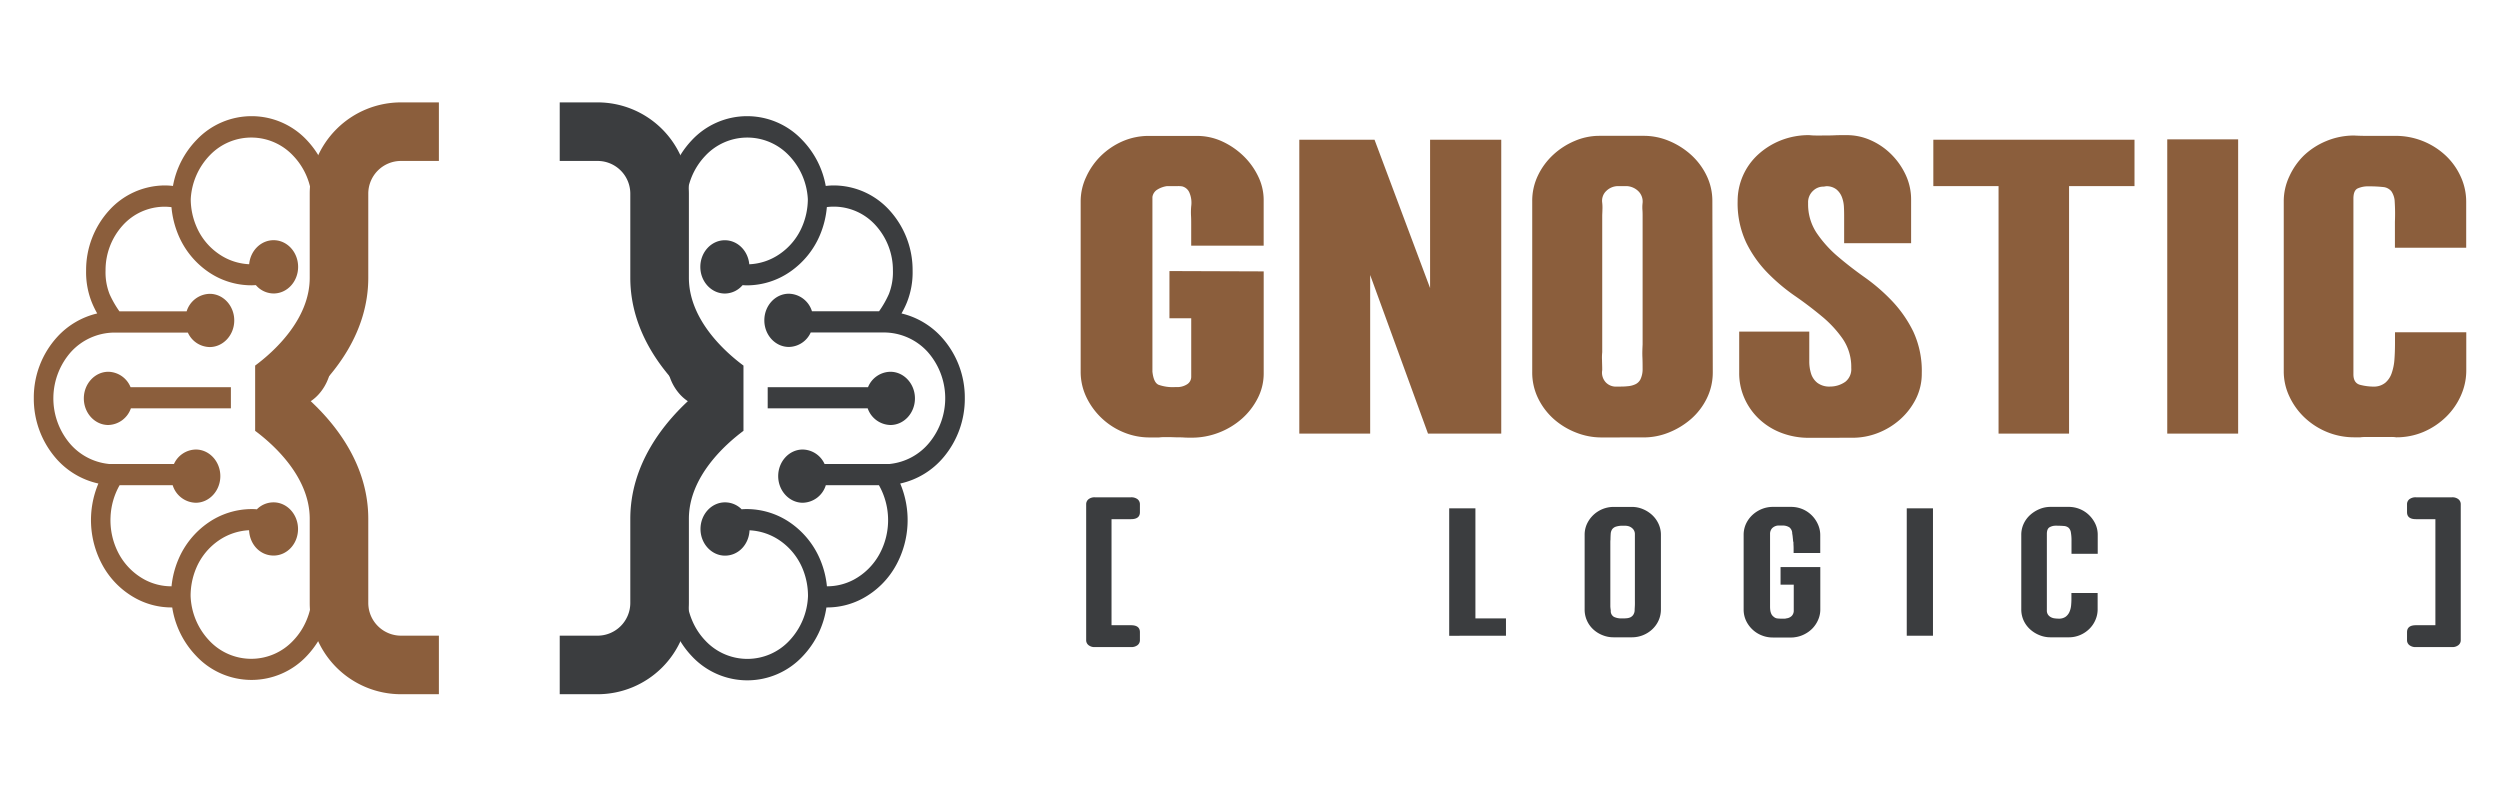 <svg id="Layer_1" data-name="Layer 1" xmlns="http://www.w3.org/2000/svg" viewBox="0 0 900 286.78"><defs><style>.cls-1,.cls-3{fill:#8b5e3c;}.cls-2,.cls-4{fill:#3b3d3f;}.cls-3,.cls-4{fill-rule:evenodd;}</style></defs><path class="cls-1" d="M421.14,157.36h-1.93a16,16,0,0,0-1.92.12h-3.57a24.17,24.17,0,0,1-9-1.76,25.6,25.6,0,0,1-13.54-12.57,21.08,21.08,0,0,1-2.14-9.4V72.39A20.57,20.57,0,0,1,391,63.75a25.38,25.38,0,0,1,5.2-7.52,26.15,26.15,0,0,1,7.77-5.3,23.62,23.62,0,0,1,9.76-2h17.11a21.65,21.65,0,0,1,9.19,2,27.58,27.58,0,0,1,7.7,5.3A25.55,25.55,0,0,1,453,63.62a19.36,19.36,0,0,1,1.92,8.27V88.43H428.83v-7.7c0-1.1,0-2.17-.07-3.22a24.84,24.84,0,0,1,.07-3.22,9.24,9.24,0,0,0-.64-4.93,3.84,3.84,0,0,0-2.63-2.27A9.49,9.49,0,0,0,424,67h-3.85a8.85,8.85,0,0,0-3.42,1.2,3.76,3.76,0,0,0-1.86,2.72v62.87c.29,2.61,1,4.19,2.21,4.73a15.23,15.23,0,0,0,5.92.83h.57a6.58,6.58,0,0,0,3.78-1,3.17,3.17,0,0,0,1.49-2.77v-21H421v-17l33.93.12v36.74a19.43,19.43,0,0,1-2.14,8.9,24.71,24.71,0,0,1-5.7,7.39,27.32,27.32,0,0,1-8.27,5,26.84,26.84,0,0,1-9.83,1.83c-1,0-1.88,0-2.78-.06s-1.79-.06-2.64-.06Z"/><path class="cls-1" d="M540.45,50.3V156.1H514.08L493.26,99V156.1H467.75V50.3h27.08l20,53.4V50.3Z"/><path class="cls-1" d="M576.37,157.48a24.68,24.68,0,0,1-9-1.76,26.53,26.53,0,0,1-8-4.86,24.11,24.11,0,0,1-5.64-7.45,21.15,21.15,0,0,1-2.13-9.41V72.39a21,21,0,0,1,2.06-9.21,24.51,24.51,0,0,1,5.49-7.45,26.43,26.43,0,0,1,7.77-5,22.43,22.43,0,0,1,8.77-1.83h16.11a23.43,23.43,0,0,1,8.9,1.77,27.64,27.64,0,0,1,7.92,4.92,24.39,24.39,0,0,1,5.7,7.51,20.88,20.88,0,0,1,2.13,9.28l.15,61.61a21.16,21.16,0,0,1-2.14,9.41,23.68,23.68,0,0,1-5.7,7.45,28,28,0,0,1-8,4.86,24.11,24.11,0,0,1-9,1.76ZM582.5,67a6.08,6.08,0,0,0-4.13,1.64A4.86,4.86,0,0,0,576.8,73a15.85,15.85,0,0,1,.07,2.47c0,.8-.07,1.57-.07,2.33v49a18.31,18.31,0,0,0-.07,2.84c0,.88.07,2.08.07,3.59a5.18,5.18,0,0,0,1.35,4.49,5,5,0,0,0,3.92,1.45h.29c1.33,0,2.51,0,3.56-.13a7.89,7.89,0,0,0,2.78-.69,3.92,3.92,0,0,0,1.85-1.77,8.41,8.41,0,0,0,.79-3.35c0-1.59,0-3.15-.07-4.67s0-3,.07-4.54V77.82c0-.76,0-1.53-.07-2.33a13.73,13.73,0,0,1,.07-2.47,5.21,5.21,0,0,0-1.64-4.29A6.45,6.45,0,0,0,585.64,67Z"/><path class="cls-1" d="M651.35,157.61a27.45,27.45,0,0,1-10.19-1.83,24.13,24.13,0,0,1-8-5.05,23.09,23.09,0,0,1-5.2-7.45,22.16,22.16,0,0,1-1.85-9v-14.9h25.23V130a14.72,14.72,0,0,0,.64,4.49,6.88,6.88,0,0,0,2.28,3.34,7.15,7.15,0,0,0,4.63,1.33,9.52,9.52,0,0,0,5.42-1.71,5.76,5.76,0,0,0,2.14-5A17.87,17.87,0,0,0,663.39,122a40.61,40.61,0,0,0-7.55-8.14c-3-2.49-6.27-5-9.84-7.45a67.2,67.2,0,0,1-9.83-8.34,41.74,41.74,0,0,1-7.56-10.79,33.3,33.3,0,0,1-3.06-14.9,22.67,22.67,0,0,1,7.34-16.72,26.6,26.6,0,0,1,8.19-5.12,27.31,27.31,0,0,1,10.27-1.89,21.78,21.78,0,0,0,2.28.13h2.28c1.52,0,3,0,4.49-.07s3-.06,4.49-.06a20.9,20.9,0,0,1,8.55,1.83,24.44,24.44,0,0,1,7.34,5A25.64,25.64,0,0,1,686,62.86a20.9,20.9,0,0,1,2,9V87.54H663.89v-9c0-1.26,0-2.55-.07-3.85a11.45,11.45,0,0,0-.71-3.66,6.63,6.63,0,0,0-2-2.84,5.69,5.69,0,0,0-3.78-1.14c.1,0,0,0-.35.06s-.45.07-.36.07a5.33,5.33,0,0,0-3.85,1.45,5.58,5.58,0,0,0-1.85,4.48A18.67,18.67,0,0,0,654,83.88a42.11,42.11,0,0,0,7.55,8.4q4.49,3.85,9.84,7.63a66.63,66.63,0,0,1,9.83,8.53,44.16,44.16,0,0,1,7.56,10.92,33.6,33.6,0,0,1,3.06,15,20.21,20.21,0,0,1-2.14,9.28,24.71,24.71,0,0,1-5.7,7.39,26.4,26.4,0,0,1-8,4.86,24.91,24.91,0,0,1-9,1.7Z"/><path class="cls-1" d="M696,67V50.3h72.42V67H744.86V156.1H719.48V67Z"/><path class="cls-1" d="M780.21,50.17h25.52V156.1H780.21Z"/><path class="cls-1" d="M847.49,48.79c1.42.08,2.85.12,4.27.12h10.55a26.37,26.37,0,0,1,18.25,7.2,24,24,0,0,1,5.34,7.57,21.57,21.57,0,0,1,1.93,9V89.18H862.17V79.84a68.51,68.51,0,0,0-.07-7.13,7.15,7.15,0,0,0-1.21-3.85A4.28,4.28,0,0,0,858,67.34a44,44,0,0,0-5.21-.25,9,9,0,0,0-4.06.76q-1.5.75-1.5,3.66v63.25c0,2.1.81,3.37,2.43,3.79a20.25,20.25,0,0,0,5.13.63,6.48,6.48,0,0,0,3.92-1.39,7.84,7.84,0,0,0,2.28-3.41,18.86,18.86,0,0,0,1-4.92q.21-2.78.21-5.94v-3.91h25.66v13.76a22,22,0,0,1-1.93,9,24.54,24.54,0,0,1-5.34,7.7,26.55,26.55,0,0,1-8,5.36,24.82,24.82,0,0,1-10,2,10.56,10.56,0,0,0-1.71-.12h-8.56c-.85,0-1.71,0-2.56.12h-2.14a25.65,25.65,0,0,1-10-1.95,26.34,26.34,0,0,1-8.06-5.24,25,25,0,0,1-5.41-7.58,21,21,0,0,1-2-9V72.52a21,21,0,0,1,2-9A25.09,25.09,0,0,1,829.38,56a26.08,26.08,0,0,1,8.13-5.24A25.81,25.81,0,0,1,847.49,48.79Z"/><path class="cls-2" d="M521.71,228.88V183h9.44v39.63h11v6.23Z"/><path class="cls-2" d="M597.93,219.32a9.71,9.71,0,0,1-.86,4.1,10,10,0,0,1-2.32,3.19,10.71,10.71,0,0,1-7.25,2.82h-6.6a10.46,10.46,0,0,1-3.92-.74,10.67,10.67,0,0,1-3.34-2.05,9.66,9.66,0,0,1-3.17-7.32V192.59a9.26,9.26,0,0,1,.89-4.1,10.58,10.58,0,0,1,9.6-6h6.54a10.17,10.17,0,0,1,3.86.76,11.2,11.2,0,0,1,3.33,2.08,9.94,9.94,0,0,1,2.34,3.17,9.27,9.27,0,0,1,.9,4.1Zm-18.15-25.15a8.47,8.47,0,0,0-.06,1v21.56c0,.51,0,1,0,1.45s.08,1,.16,1.66a2.37,2.37,0,0,0,1.17,2.25,6.19,6.19,0,0,0,2.72.54c.61,0,1.19,0,1.72-.05a4.29,4.29,0,0,0,1.42-.33,2.71,2.71,0,0,0,1-.82,3.16,3.16,0,0,0,.56-1.59c0-.69.07-1.37.09-2.05s0-1.35,0-2v-21.6c0-.32,0-.66,0-1s0-.68,0-1a2.74,2.74,0,0,0-.93-2,3.5,3.5,0,0,0-2-.88s-.21-.05-.62-.05h-.68a8,8,0,0,0-2.59.33,2.71,2.71,0,0,0-1.36.95,3.25,3.25,0,0,0-.52,1.56C579.82,192.66,579.78,193.37,579.78,194.17Z"/><path class="cls-2" d="M640,222.65a8.22,8.22,0,0,0,1,.06h1.54a2,2,0,0,0,.62-.11,3.16,3.16,0,0,0,1.88-.88,2.73,2.73,0,0,0,.71-2v-9.24H641v-6.34h14.31v15.2a9.15,9.15,0,0,1-.77,3.77,10.28,10.28,0,0,1-2,3.06,10.7,10.7,0,0,1-2.94,2.16,10.32,10.32,0,0,1-3.45,1.07,6,6,0,0,1-1.11.1h-1.11l-.9,0c-.27,0-.54,0-.83,0h-4a10.46,10.46,0,0,1-3.92-.74,10.24,10.24,0,0,1-3.33-2.08,10.45,10.45,0,0,1-2.35-3.19,9.43,9.43,0,0,1-.89-4.1V192.59a9.4,9.4,0,0,1,.89-4.1,10.37,10.37,0,0,1,2.38-3.2,11.2,11.2,0,0,1,3.36-2.08,10.53,10.53,0,0,1,3.86-.73h6.54a10.58,10.58,0,0,1,4.23.84,10.46,10.46,0,0,1,3.33,2.27,10.7,10.7,0,0,1,2.19,3.25,9.33,9.33,0,0,1,.8,3.8v6.45H645.7v-1.58q0-.82-.06-1.59v-.54a1.2,1.2,0,0,0-.13-.55c0-.47-.08-.94-.12-1.39a11.37,11.37,0,0,0-.19-1.34,2.84,2.84,0,0,0-1-2.24,4.33,4.33,0,0,0-2.54-.66c-.28,0-.56,0-.83,0s-.54,0-.83,0a3.36,3.36,0,0,0-2.07,1,3,3,0,0,0-.71,2v26.23a10.43,10.43,0,0,0,.09,1.31,4.53,4.53,0,0,0,.4,1.34,2.84,2.84,0,0,0,.87,1A2.28,2.28,0,0,0,640,222.65Z"/><path class="cls-2" d="M686.43,183h9.44v45.86h-9.44Z"/><path class="cls-2" d="M738.15,229.43a10.34,10.34,0,0,1-3.86-.74,11.11,11.11,0,0,1-3.36-2.05,9.91,9.91,0,0,1-2.38-3.17,9.53,9.53,0,0,1-.89-4.15V192.59a9.4,9.4,0,0,1,.89-4.1,9.91,9.91,0,0,1,2.38-3.17,11.61,11.61,0,0,1,3.36-2.08,10.17,10.17,0,0,1,3.86-.76h6.6a10.5,10.5,0,0,1,3.86.73,10.31,10.31,0,0,1,3.33,2.11,11,11,0,0,1,2.35,3.2,9.21,9.21,0,0,1,.89,4.07v6.78h-9.44v-4.54a16.87,16.87,0,0,0-.22-3.14,3,3,0,0,0-.8-1.67,2.88,2.88,0,0,0-1.69-.66c-.74-.07-1.73-.11-3-.11a4.45,4.45,0,0,0-2.16.55c-.66.37-1,1.17-1,2.41V219.7a2.65,2.65,0,0,0,.4,1.56,2.91,2.91,0,0,0,1,.9,3.79,3.79,0,0,0,1.33.44,10.64,10.64,0,0,0,1.48.11,4.11,4.11,0,0,0,2.56-.69A4.33,4.33,0,0,0,745,220.3a7.51,7.51,0,0,0,.59-2.27c.08-.82.12-1.59.12-2.32v-2.24h9.44v5.9a9.47,9.47,0,0,1-.77,3.75,9.92,9.92,0,0,1-2.16,3.22,10.52,10.52,0,0,1-3.3,2.24,10.17,10.17,0,0,1-4.2.85Z"/><path class="cls-1" d="M111.5,100V69.69a32.88,32.88,0,0,1,32.86-32.83H158V57.94H144.36a11.78,11.78,0,0,0-11.78,11.75V100c0,19.71-12.09,34.58-21.85,43.39,9.76,8.78,21.85,23.65,21.85,43.39v30.28a11.8,11.8,0,0,0,11.78,11.78H158v21.08H144.36a32.88,32.88,0,0,1-32.86-32.86v-30.3c0-15.08-13-26.7-19.65-31.66V131.61C98.55,126.65,111.5,115,111.5,100Z"/><path class="cls-3" d="M47,139.38H83.12V147h-36A8.89,8.89,0,0,1,39,153c-4.87,0-8.82-4.29-8.82-9.58s4-9.58,8.82-9.58A8.83,8.83,0,0,1,47,139.38Z"/><path class="cls-3" d="M112.29,129.84V72.14a24.4,24.4,0,0,0-6.67-16,20.66,20.66,0,0,0-30.09-.24,24.56,24.56,0,0,0-6.86,15.76v.27a25.09,25.09,0,0,0,2,9.52,22.64,22.64,0,0,0,8.14,10A20.8,20.8,0,0,0,89.7,95.12c.43-4.86,4.21-8.65,8.8-8.65,4.87,0,8.82,4.29,8.82,9.6s-3.95,9.58-8.82,9.58a8.47,8.47,0,0,1-6.38-3c-.55,0-1.08.06-1.62.06h0A27.42,27.42,0,0,1,75,97.88a30.3,30.3,0,0,1-10.8-13.3,33.51,33.51,0,0,1-2.47-10,19.6,19.6,0,0,0-2.57-.16,20.29,20.29,0,0,0-15,6.74A24,24,0,0,0,38,97.42a21.4,21.4,0,0,0,1.44,8.45A36.07,36.07,0,0,0,43,112.09H67.19a8.9,8.9,0,0,1,8.3-6.31c4.88,0,8.84,4.29,8.84,9.58s-4,9.58-8.84,9.58a8.79,8.79,0,0,1-7.86-5.21H41.21v0a21.33,21.33,0,0,0-15.63,6.94,25.2,25.2,0,0,0-.7,32.67A21.25,21.25,0,0,0,39,167v0l.32.05h.28l.25,0H40l.22,0h22.4a8.81,8.81,0,0,1,7.87-5.22c4.87,0,8.83,4.3,8.83,9.58s-4,9.58-8.83,9.58a8.91,8.91,0,0,1-8.32-6.31H43.06a25.17,25.17,0,0,0-3.26,11.38,25.54,25.54,0,0,0,3,13.34,22.94,22.94,0,0,0,9.33,9.3,20.44,20.44,0,0,0,9.62,2.37,33.09,33.09,0,0,1,2.44-9.61A30.44,30.44,0,0,1,75,188.15a27.57,27.57,0,0,1,15.47-4.88h0c.67,0,1.36,0,2,.09a8.39,8.39,0,0,1,6-2.51c4.87,0,8.82,4.31,8.82,9.6S103.37,200,98.5,200s-8.6-4-8.83-9.12a21.07,21.07,0,0,0-10.91,3.68,22.81,22.81,0,0,0-8.14,10,25.66,25.66,0,0,0-2,10h0a24.59,24.59,0,0,0,6.67,16,20.68,20.68,0,0,0,30.31,0,23.64,23.64,0,0,0,4.71-7.19,24.91,24.91,0,0,0,2-8.85v-60a3.39,3.39,0,0,1,3.23-3.52h.58a3.39,3.39,0,0,1,3.22,3.52v60l0,.13a32.46,32.46,0,0,1-8.8,21.39,27.27,27.27,0,0,1-40,0A32.27,32.27,0,0,1,62,218.68a26.93,26.93,0,0,1-12.88-3.14A29.92,29.92,0,0,1,36.8,203.27a33.82,33.82,0,0,1-1.38-29.2,28.27,28.27,0,0,1-15.73-9.62,32.68,32.68,0,0,1-7.52-21.06,32.34,32.34,0,0,1,8.47-22.13A28.26,28.26,0,0,1,35,112.84a33.53,33.53,0,0,1-1.91-3.9A29.11,29.11,0,0,1,31,97.42a31.93,31.93,0,0,1,8.27-21.66,27.13,27.13,0,0,1,20-9,25,25,0,0,1,3,.18,31.86,31.86,0,0,1,8.56-16.64,27.23,27.23,0,0,1,39.76.29A32.46,32.46,0,0,1,119.3,72l0,.14v57.7A17.85,17.85,0,0,1,114.68,142a15.21,15.21,0,0,1-11.18,5H96.62v-7.63h6.88a8.46,8.46,0,0,0,6.21-2.8A9.94,9.94,0,0,0,112.29,129.84Z"/><path class="cls-2" d="M248,100V69.69a32.88,32.88,0,0,0-32.86-32.83H201.5V57.94h13.63a11.78,11.78,0,0,1,11.78,11.75V100c0,19.71,12.09,34.58,21.85,43.39-9.76,8.78-21.85,23.65-21.85,43.39v30.28a11.8,11.8,0,0,1-11.78,11.78H201.5v21.08h13.63A32.88,32.88,0,0,0,248,217.06v-30.3c0-15.08,13-26.7,19.65-31.66V131.61C260.94,126.65,248,115,248,100Z"/><path class="cls-4" d="M312.49,139.38H276.37V147h36a8.88,8.88,0,0,0,8.18,6c4.87,0,8.83-4.29,8.83-9.58s-4-9.58-8.83-9.58A8.82,8.82,0,0,0,312.49,139.38Z"/><path class="cls-4" d="M247.19,129.84V72.14a24.5,24.5,0,0,1,6.67-16,20.68,20.68,0,0,1,30.1-.24,24.56,24.56,0,0,1,6.86,15.76v.27a25.28,25.28,0,0,1-2,9.52,22.71,22.71,0,0,1-8.14,10,20.8,20.8,0,0,1-10.94,3.69c-.44-4.86-4.21-8.65-8.8-8.65-4.87,0-8.82,4.29-8.82,9.6s4,9.58,8.82,9.58a8.43,8.43,0,0,0,6.37-3c.55,0,1.09.06,1.62.06h0a27.43,27.43,0,0,0,15.48-4.88,30.37,30.37,0,0,0,10.8-13.3,33.21,33.21,0,0,0,2.46-10,19.82,19.82,0,0,1,2.57-.16,20.29,20.29,0,0,1,15,6.74,24,24,0,0,1,6.21,16.25,21.58,21.58,0,0,1-1.44,8.45,36.07,36.07,0,0,1-3.54,6.22H292.3a8.9,8.9,0,0,0-8.3-6.31c-4.89,0-8.84,4.29-8.84,9.58s3.95,9.58,8.84,9.58a8.79,8.79,0,0,0,7.86-5.21h26.42v0a21.34,21.34,0,0,1,15.63,6.94,25.18,25.18,0,0,1,.69,32.67A21.21,21.21,0,0,1,320.52,167v0l-.31.05h-.28l-.25,0h-.21l-.22,0h-22.4a8.81,8.81,0,0,0-7.87-5.22c-4.88,0-8.83,4.3-8.83,9.58s4,9.58,8.83,9.58a8.89,8.89,0,0,0,8.31-6.31h19.13a25.6,25.6,0,0,1,.23,24.72,22.94,22.94,0,0,1-9.33,9.3,20.48,20.48,0,0,1-9.63,2.37,32.77,32.77,0,0,0-2.43-9.61,30.51,30.51,0,0,0-10.8-13.31A27.58,27.58,0,0,0,269,183.27h0c-.66,0-1.35,0-2,.09a8.39,8.39,0,0,0-6-2.51c-4.87,0-8.82,4.31-8.82,9.6s4,9.58,8.82,9.58,8.6-4,8.83-9.12a21.07,21.07,0,0,1,10.91,3.68,22.88,22.88,0,0,1,8.14,10,25.66,25.66,0,0,1,2,10h0a24.69,24.69,0,0,1-6.67,16,20.69,20.69,0,0,1-30.32,0,23.8,23.8,0,0,1-4.7-7.19,24.92,24.92,0,0,1-2-8.85v-60a3.39,3.39,0,0,0-3.22-3.52h-.58a3.39,3.39,0,0,0-3.22,3.52v60.17A32.47,32.47,0,0,0,249,236.16a27.27,27.27,0,0,0,40.05,0,32.27,32.27,0,0,0,8.46-17.48,26.93,26.93,0,0,0,12.88-3.14,29.92,29.92,0,0,0,12.31-12.27,33.82,33.82,0,0,0,1.38-29.2,28.27,28.27,0,0,0,15.73-9.62,32.68,32.68,0,0,0,7.52-21.06,32.34,32.34,0,0,0-8.47-22.13,28.28,28.28,0,0,0-14.32-8.42,32.06,32.06,0,0,0,1.92-3.9,29.11,29.11,0,0,0,2.08-11.52,31.93,31.93,0,0,0-8.27-21.66,27.14,27.14,0,0,0-20-9,24.83,24.83,0,0,0-3,.18,31.93,31.93,0,0,0-8.56-16.64,27.23,27.23,0,0,0-39.76.29A32.47,32.47,0,0,0,240.18,72v57.84A17.89,17.89,0,0,0,244.8,142,15.25,15.25,0,0,0,256,147h6.87v-7.63H256a8.44,8.44,0,0,1-6.21-2.8A10,10,0,0,1,247.19,129.84Z"/><path class="cls-2" d="M407.15,186.9c2.14,0,3.22-.83,3.22-2.52v-2.83a2.3,2.3,0,0,0-.85-1.83,3.68,3.68,0,0,0-2.37-.69h-13a3.47,3.47,0,0,0-2.28.69,2.3,2.3,0,0,0-.85,1.83v20h0v5.28h0v23.6a2.25,2.25,0,0,0,.85,1.82,3.42,3.42,0,0,0,2.28.7h13a3.62,3.62,0,0,0,2.37-.7,2.25,2.25,0,0,0,.85-1.82v-2.83c0-1.69-1.08-2.52-3.22-2.52h-7V186.9Z"/><path class="cls-2" d="M869.74,186.9c-2.13,0-3.21-.83-3.21-2.52v-2.83a2.27,2.27,0,0,1,.85-1.83,3.63,3.63,0,0,1,2.36-.69h13a3.47,3.47,0,0,1,2.28.69,2.27,2.27,0,0,1,.85,1.83v20h0v5.28h0v23.6a2.22,2.22,0,0,1-.85,1.82,3.42,3.42,0,0,1-2.28.7h-13a3.57,3.57,0,0,1-2.36-.7,2.22,2.22,0,0,1-.85-1.82v-2.83c0-1.69,1.08-2.52,3.21-2.52h7V186.9Z"/></svg>